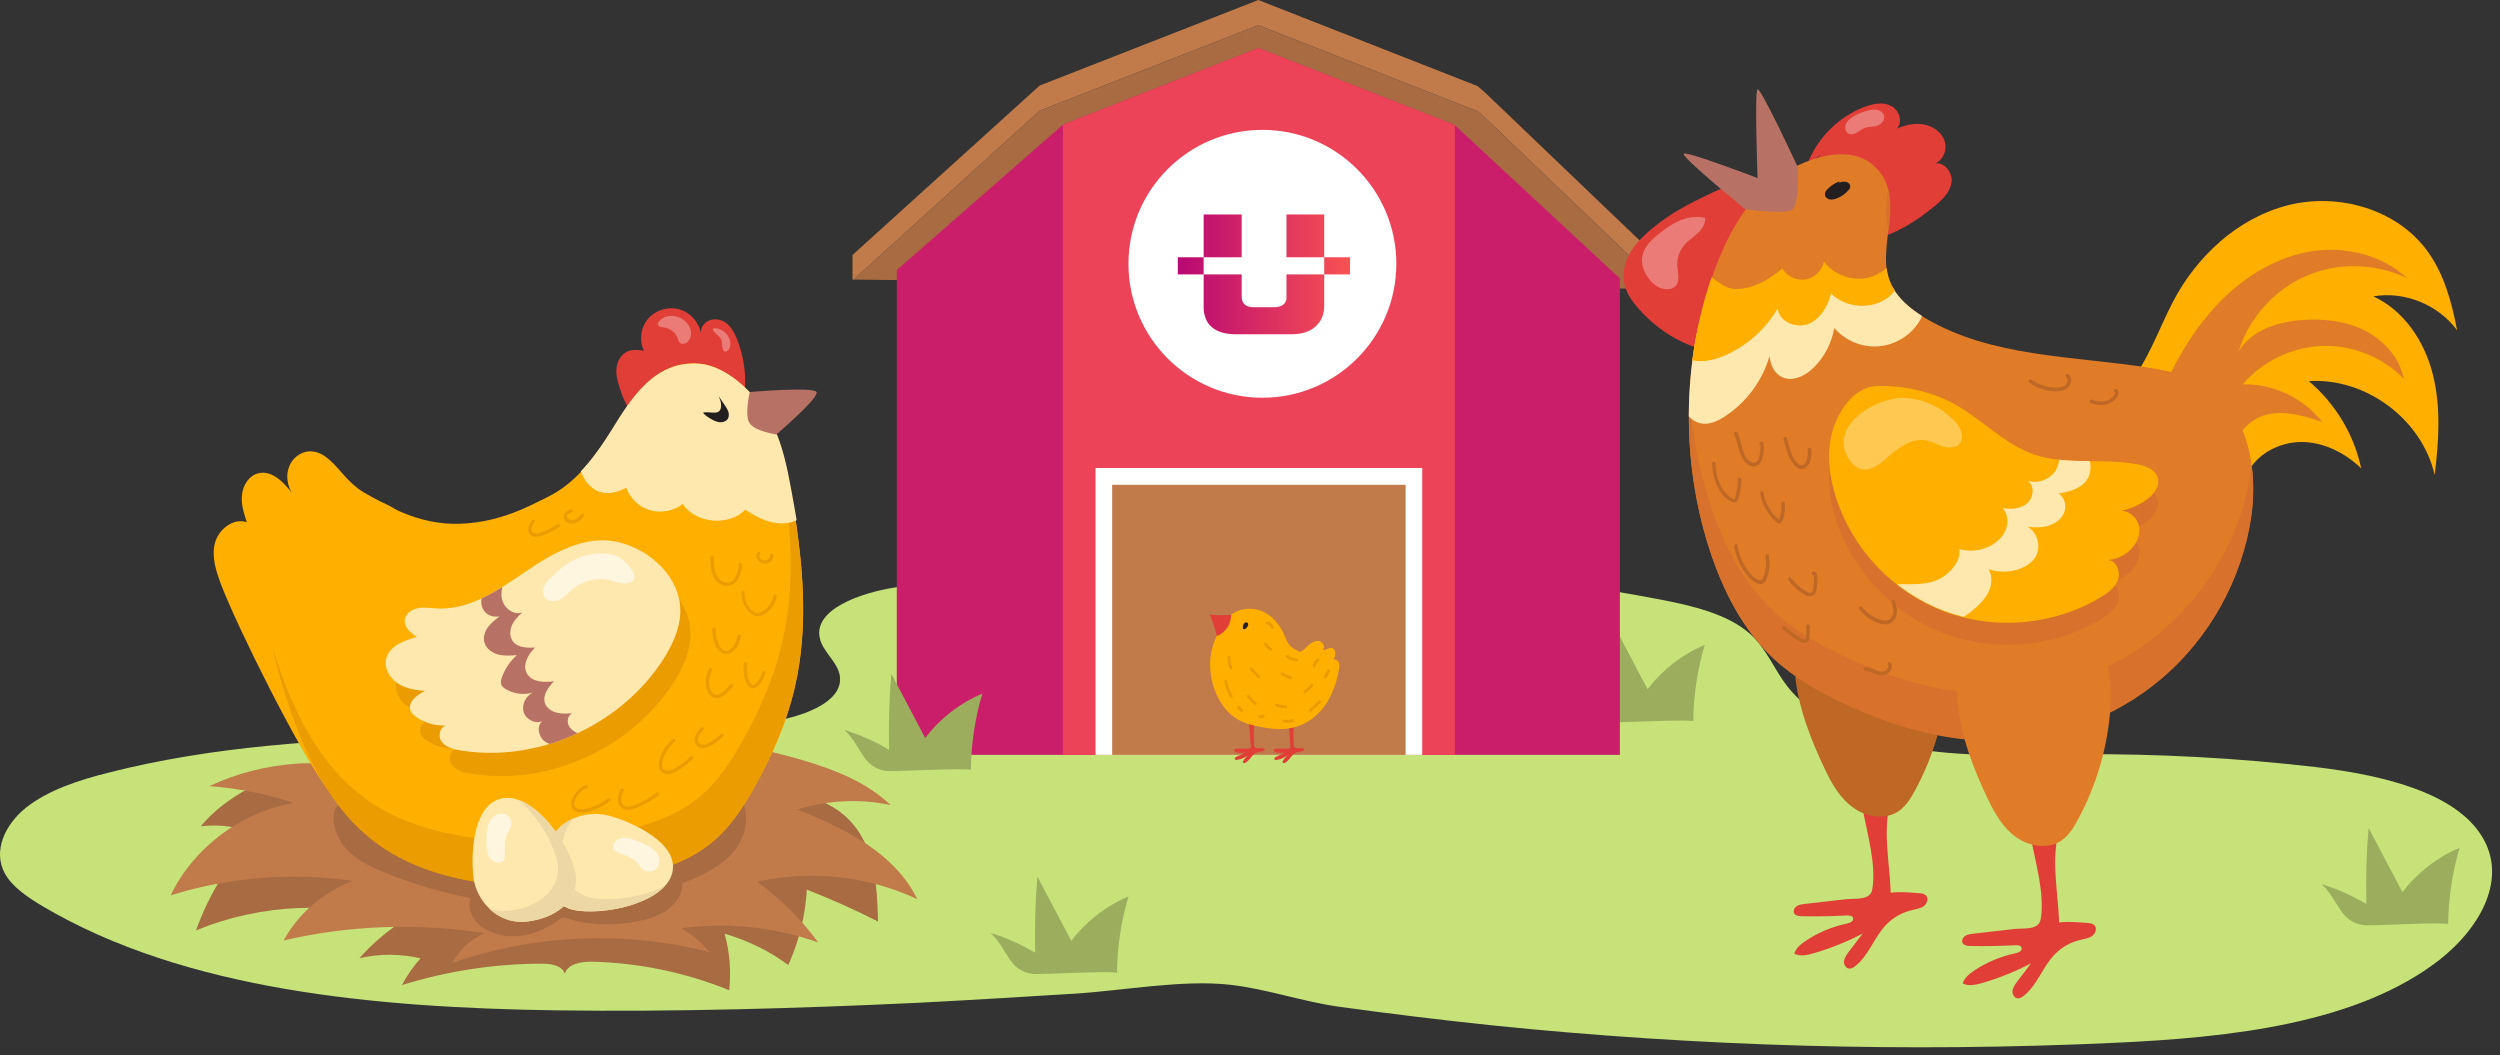 <svg width="308" height="130" viewBox="0 0 308 130" fill="none" xmlns="http://www.w3.org/2000/svg">
<rect x="0" y="0" width="308" height="130" fill="#333333" stroke="none"/>
<path d="M68.44 124.474C46.283 124.143 22.81 122.029 5.262 111.654C3.385 110.531 1.509 109.276 0.587 107.591C-0.894 104.848 0.587 101.577 3.254 99.463C5.953 97.348 9.641 96.126 13.328 95.201C38.908 88.659 66.925 91.963 93.658 89.088C98.3 88.593 104.16 86.644 103.436 83.108C103.107 81.489 101.329 80.234 101 78.615C100.21 75.113 105.905 73.031 110.482 72.337C141.396 67.481 173.725 68.009 204.343 73.824C208.491 74.617 212.87 75.641 215.635 78.119C217.676 79.969 218.532 82.414 220.178 84.529C223.537 88.857 229.923 91.368 236.409 92.326C242.862 93.317 249.512 92.987 256.097 92.921C265.875 92.855 275.685 93.384 285.332 94.507C293.628 95.498 303.11 97.712 306.138 103.692C308.674 108.681 305.447 114.397 300.575 118.229C290.5 126.093 274.961 127.811 260.574 128.472C234.994 129.661 209.248 128.934 183.832 126.324C177.544 125.663 171.322 124.903 165.067 124.044C160.523 123.417 156.145 121.864 151.667 121.335C145.675 120.641 138.334 122.062 132.309 122.425C125.856 122.822 119.436 123.218 112.984 123.549C98.169 124.243 83.321 124.672 68.44 124.474Z" fill="#C6E279"/>
<g clip-path="url(#clip0)">
<path d="M24.732 101.798C27.013 101.53 29.357 101.839 31.491 102.684C28.247 106.102 25.736 110.2 24.145 114.628C32.098 111.333 41.265 110.941 49.489 113.536C47.564 114.813 45.806 116.337 44.278 118.046C46.748 117.49 49.343 117.49 51.812 118.067C50.913 119.076 50.138 120.188 49.51 121.362C55.098 119.632 60.937 118.726 66.797 118.726C67.906 118.726 69.287 118.952 69.581 119.982C69.936 118.726 71.611 118.458 72.95 118.479C78.747 118.623 84.502 119.817 89.839 122C90.09 119.673 89.902 117.305 89.274 115.04C92.099 115.843 94.778 117.161 97.122 118.891C98.44 115.966 99.215 112.815 99.403 109.603C102.396 110.777 105.326 112.074 108.172 113.536C108.067 109.253 107.816 104.578 104.928 101.345C101.6 97.618 95.95 97.144 90.906 97.185C79.04 97.268 67.153 98.647 55.307 97.947C49.468 97.618 43.692 96.773 37.853 96.485C35.426 96.361 32.873 95.991 30.696 97.103C28.415 98.318 26.364 99.842 24.732 101.798Z" fill="#A86B42"/>
<path d="M25.778 96.855C29.315 97.103 32.81 97.803 36.179 98.915C29.671 100.047 23.853 104.434 21.027 110.303C28.227 108.058 35.97 107.44 43.441 108.532C39.842 109.891 36.765 112.527 34.944 115.863C43.023 113.989 51.478 113.68 59.682 114.957C57.986 115.719 56.563 117.037 55.705 118.643C65.834 115.101 77.052 114.627 87.432 117.305C86.449 116.131 85.256 115.122 83.916 114.36C89.588 113.598 95.427 114.195 100.805 116.11C98.713 113.248 96.159 110.715 93.271 108.635C99.843 107.152 106.937 107.914 113.006 110.776C110.286 105.155 104.112 102.045 98.231 99.739C101.935 98.565 105.933 98.379 109.721 99.183C106.791 96.382 102.835 94.817 98.922 93.663C91.681 91.542 84.105 90.533 76.571 90.698C69.434 90.863 62.402 92.057 55.349 93.025C51.813 93.519 48.234 93.972 44.655 94.158C41.976 94.302 39.319 93.911 36.64 94.075C32.894 94.322 29.189 95.249 25.778 96.855Z" fill="#C17A49"/>
<path d="M42.374 104.269C43.651 105.855 45.576 106.761 47.46 107.523C59.242 112.301 72.908 113.248 84.712 108.553C86.909 107.688 89.107 106.555 90.551 104.702C91.995 102.848 92.476 100.089 91.116 98.174C90.279 97 88.897 96.3 87.516 95.847C85.486 95.188 83.33 95.002 81.175 94.858C73.39 94.384 65.562 94.837 57.903 96.176C53.759 96.897 49.657 97.885 45.492 98.421C44.3 98.585 42.311 98.359 41.495 99.409C40.511 100.748 41.516 103.198 42.374 104.269Z" fill="#A86B42"/>
<path d="M57.902 112.074C58.112 113.021 58.802 113.824 59.639 114.36C61.042 115.266 62.821 115.533 64.474 115.245C66.127 114.977 67.676 114.195 69.036 113.206C69.12 113.145 69.225 113.083 69.329 113.042C69.497 113 69.685 113.062 69.873 113.124C72.364 114.009 75.105 114.03 77.742 113.639C79.94 113.33 82.305 112.589 83.498 110.756C83.937 110.076 84.209 109.232 84.021 108.449C83.916 107.955 83.644 107.502 83.33 107.111C82.033 105.525 79.94 104.804 77.91 104.454C74.582 103.878 71.15 104.063 67.781 104.351C66.19 104.495 64.579 104.66 63.03 105.072C62.276 105.278 61.481 105.566 60.979 106.163C60.539 106.719 60.393 107.44 60.142 108.099C59.807 108.944 59.221 109.17 58.593 109.705C57.944 110.303 57.714 111.271 57.902 112.074Z" fill="#A86B42"/>
<path d="M76.466 48.132C76.173 47.287 75.88 46.402 75.943 45.496C76.006 44.59 76.466 43.663 77.303 43.292C77.931 43.025 78.664 43.107 79.334 43.21C78.727 41.954 78.915 40.347 79.836 39.277C80.736 38.206 82.305 37.732 83.666 38.103C85.026 38.474 86.114 39.668 86.344 41.048C86.282 40.347 86.784 39.688 87.454 39.441C88.123 39.215 88.898 39.38 89.463 39.791C90.049 40.224 90.425 40.904 90.718 41.583C91.221 42.778 91.555 44.034 91.702 45.31C92.037 47.885 91.597 50.788 89.609 52.518C88.04 53.877 85.737 54.248 83.686 53.774C82.787 53.568 81.929 53.218 81.112 52.786C80.338 52.374 79.626 51.509 78.831 51.2C78.727 51.159 78.559 51.056 78.475 51.015C78.434 50.994 78.329 51.241 78.266 51.2C77.973 51.077 77.722 50.706 77.534 50.418C77.052 49.759 76.738 48.935 76.466 48.132Z" fill="#E03E36"/>
<path d="M75.441 52.91C73.411 56.204 70.983 59.52 67.467 61.229C65.207 62.341 61.712 64.318 56.773 64.524C51.352 64.751 47.292 62.032 44.718 60.611C42.793 59.561 36.2 66.954 34.903 68.705C33.312 70.826 32.852 70.249 32.831 72.885C32.831 76.942 33.794 80.937 34.966 84.808C37.184 92.16 40.491 99.677 46.832 104.146C50.766 106.905 55.58 108.264 60.373 108.861C66.463 109.644 72.678 109.294 78.643 107.832C81.803 107.07 84.942 105.958 87.474 103.96C89.902 102.045 91.618 99.388 93.104 96.711C95.176 92.984 96.892 89.051 97.876 84.912C99.78 76.901 98.859 68.499 97.415 60.385C96.913 57.605 96.348 54.783 95.113 52.23C93.585 49.141 89.881 45.105 86.114 44.796C80.736 44.384 77.847 48.997 75.441 52.91Z" fill="#FFAF00"/>
<path d="M27.264 72.082C26.636 70.434 26.05 68.663 26.468 66.954C26.887 65.245 28.729 63.762 30.403 64.339C30.047 63.227 29.67 62.073 29.817 60.92C29.942 59.767 30.675 58.593 31.826 58.305C33.458 57.913 34.881 59.334 35.907 60.652C35.384 59.705 35.216 58.531 35.614 57.502C35.991 56.493 36.974 55.669 38.083 55.607C40.009 55.504 41.306 57.399 42.604 58.799C43.587 59.87 44.78 60.776 46.099 61.435C47.124 61.95 48.255 62.321 49.112 63.062C50.598 64.339 51.038 66.418 51.205 68.354C51.477 71.34 51.289 74.388 50.682 77.333C49.992 80.607 48.715 83.882 46.35 86.291C43.671 89.03 42.939 100.748 40.197 97.041C36.765 92.346 29.335 77.477 27.264 72.082Z" fill="#FFAF00"/>
<path d="M97.394 60.426C96.976 58.099 96.495 55.751 95.636 53.548C95.72 53.98 95.804 54.392 95.867 54.825C97.332 62.938 98.252 71.34 96.327 79.351C95.343 83.49 93.627 87.424 91.555 91.151C90.07 93.849 88.353 96.485 85.926 98.4C83.394 100.398 80.254 101.51 77.094 102.272C71.13 103.713 64.914 104.063 58.824 103.301C54.031 102.683 49.218 101.345 45.283 98.585C39.13 94.261 35.845 87.053 33.605 79.928C33.961 81.596 34.422 83.223 34.924 84.85C37.142 92.201 40.449 99.718 46.79 104.187C50.725 106.946 55.538 108.305 60.331 108.903C66.421 109.685 72.636 109.335 78.601 107.873C81.761 107.111 84.9 105.999 87.433 104.001C89.86 102.086 91.576 99.43 93.062 96.753C95.134 93.025 96.85 89.092 97.834 84.953C99.78 76.942 98.859 68.54 97.394 60.426Z" fill="#EA9C00"/>
<path d="M77.219 69.61C73.264 68.766 69.371 70.99 66.044 73.255C62.716 75.521 59.138 78.033 55.098 77.827C54.303 77.786 53.508 77.642 52.733 77.786C51.959 77.93 51.185 78.507 51.122 79.269C51.038 80.154 51.855 80.834 52.608 81.328C51.038 81.76 49.239 82.44 48.841 83.984C48.548 85.117 49.218 86.353 50.201 87.012C51.185 87.691 52.42 87.897 53.612 87.98C52.587 88.474 51.394 89.442 51.855 90.471C51.98 90.76 52.231 90.986 52.503 91.171C53.654 91.995 55.119 92.366 56.522 92.201C55.622 92.078 55.119 93.375 55.601 94.137C56.082 94.899 57.066 95.167 57.945 95.311C59.41 95.558 60.916 95.64 62.402 95.599C70.543 95.373 78.454 90.986 82.87 84.252C84.021 82.481 84.963 80.525 85.067 78.424C85.235 74.058 81.363 70.496 77.219 69.61Z" fill="#EA9C00"/>
<path d="M75.963 66.748C72.008 65.904 68.115 68.128 64.788 70.393C61.46 72.658 57.882 75.171 53.843 74.965C53.047 74.924 52.252 74.779 51.478 74.924C50.703 75.068 49.929 75.644 49.866 76.406C49.782 77.292 50.599 77.971 51.352 78.466C49.803 78.898 47.983 79.578 47.585 81.122C47.292 82.255 47.962 83.49 48.945 84.149C49.929 84.829 51.164 85.035 52.357 85.117C51.331 85.612 50.138 86.579 50.599 87.609C50.724 87.897 50.975 88.124 51.247 88.309C52.398 89.133 53.863 89.504 55.266 89.339C54.366 89.215 53.863 90.513 54.345 91.275C54.826 92.037 55.81 92.304 56.689 92.448C58.154 92.695 59.66 92.778 61.146 92.737C69.287 92.51 77.198 88.124 81.614 81.39C82.765 79.619 83.707 77.662 83.811 75.562C83.979 71.196 80.107 67.633 75.963 66.748Z" fill="#FFE8AE"/>
<path d="M97.499 60.426C96.996 57.646 96.41 54.825 95.176 52.271C93.669 49.161 89.944 45.105 86.135 44.816C80.693 44.384 77.805 48.997 75.378 52.93C74.248 54.742 73.013 56.534 71.548 58.078C72.469 60.406 74.415 61.579 77.157 60.076C77.596 61.394 78.726 62.465 80.087 62.856C81.447 63.247 82.996 62.959 84.105 62.094C85.737 64.504 89.755 64.874 91.827 62.794C92.832 63.453 93.899 64.071 95.092 64.339C96.097 64.565 97.206 64.545 98.147 64.092C97.938 62.877 97.729 61.641 97.499 60.426Z" fill="#FFE8AE"/>
<path d="M70.104 89.462C69.79 88.927 69.937 88.124 70.502 87.876C69.853 87.918 69.183 87.959 68.555 87.794C67.928 87.629 67.321 87.218 67.132 86.6C66.818 85.632 67.551 84.685 68.242 83.943C67.07 84.067 65.626 84.067 64.977 83.078C64.286 82.028 65.019 80.648 65.918 79.783C64.956 79.825 63.847 79.804 63.24 79.083C62.779 78.527 62.779 77.724 63.051 77.086C63.323 76.427 63.847 75.912 64.37 75.438C63.428 75.829 62.298 75.088 61.942 74.141C61.712 73.523 61.754 72.926 61.879 72.329C61.042 72.843 60.205 73.317 59.326 73.729C59.096 75.026 60.017 76.2 61.544 75.932C61.021 76.344 60.477 76.756 60.1 77.292C59.724 77.827 59.493 78.527 59.682 79.166C59.891 79.907 60.603 80.422 61.356 80.628C62.11 80.834 62.905 80.772 63.679 80.71C62.842 81.451 62.193 82.419 61.817 83.49C61.733 83.758 61.649 84.067 61.754 84.335C61.837 84.582 62.068 84.746 62.298 84.891C63.282 85.488 64.516 85.653 65.626 85.323C64.767 85.776 64.244 86.806 64.516 87.732C64.788 88.638 65.939 89.236 66.818 88.844C66.065 89.462 66.337 90.78 67.132 91.357C67.321 91.48 67.509 91.583 67.718 91.666C68.89 91.295 70.041 90.863 71.15 90.327C70.753 90.142 70.334 89.874 70.104 89.462Z" fill="#B77165"/>
<path d="M92.371 48.297C92.371 48.297 100.219 47.617 100.596 48.297C100.973 48.976 95.657 53.527 95.657 53.527C95.657 53.527 93.083 53.157 92.371 52.168C91.681 51.2 92.371 48.297 92.371 48.297Z" fill="#B77165"/>
<path d="M88.835 49.821C88.814 49.471 88.688 49.141 88.542 48.812C88.793 49.182 89.044 49.553 89.295 49.924C89.462 50.171 89.63 50.438 89.734 50.727C89.818 51.015 89.818 51.344 89.672 51.592C89.483 51.88 89.128 52.024 88.793 52.024C88.458 52.024 88.123 51.901 87.809 51.736C87.391 51.509 86.888 51.221 86.616 50.85C87.412 50.562 88.918 51.447 88.835 49.821Z" fill="#231F20"/>
<path opacity="0.32" d="M81.258 39.524C81.154 39.648 81.028 39.792 81.049 39.936C81.07 40.1 81.196 40.224 81.363 40.265C81.51 40.327 81.677 40.327 81.844 40.348C82.598 40.451 83.268 40.986 83.498 41.707C83.54 41.871 83.582 42.036 83.686 42.16C83.833 42.345 84.084 42.407 84.293 42.345C84.523 42.304 84.712 42.16 84.837 41.974C85.172 41.542 85.214 40.965 85.025 40.451C84.837 39.956 84.439 39.544 84 39.256C83.142 38.762 81.949 38.741 81.258 39.524Z" fill="white"/>
<path opacity="0.32" d="M88.646 41.522C89.002 41.872 88.939 42.428 89.023 42.922C89.065 43.107 89.148 43.313 89.337 43.334C89.4 43.334 89.483 43.313 89.546 43.272C89.86 43.107 89.986 42.716 89.986 42.345C89.986 41.522 89.295 40.657 88.437 40.492C87.097 40.204 88.29 41.171 88.646 41.522Z" fill="white"/>
<path d="M87.516 68.705C87.516 69.755 87.558 71.011 88.457 71.752C88.834 72.061 89.315 72.226 89.818 72.144C90.341 72.082 90.718 71.732 90.948 71.299C91.22 70.764 91.492 70.105 91.387 69.487C91.346 69.24 90.948 69.343 90.99 69.59C91.052 69.899 90.948 70.208 90.843 70.496C90.739 70.764 90.655 71.011 90.508 71.258C90.215 71.732 89.671 71.876 89.169 71.691C88.667 71.526 88.311 71.032 88.144 70.558C87.934 69.961 87.934 69.323 87.934 68.705C87.913 68.437 87.516 68.437 87.516 68.705Z" fill="#EA9C00"/>
<path d="M91.366 72.926C91.325 73.544 91.471 74.182 91.785 74.718C92.078 75.212 92.58 75.768 93.166 75.891C93.815 76.015 94.422 75.562 94.84 75.129C95.28 74.676 95.573 74.12 95.698 73.523C95.761 73.276 95.364 73.173 95.301 73.42C95.196 73.915 94.966 74.388 94.61 74.759C94.275 75.129 93.731 75.624 93.187 75.5C92.685 75.377 92.287 74.882 92.057 74.45C91.806 73.976 91.701 73.461 91.722 72.947C91.806 72.679 91.387 72.679 91.366 72.926Z" fill="#EA9C00"/>
<path d="M87.746 77.518C87.746 78.012 87.809 78.527 87.955 79.001C88.081 79.413 88.248 79.825 88.541 80.133C88.813 80.422 89.169 80.607 89.588 80.566C90.027 80.504 90.362 80.237 90.634 79.907C90.969 79.475 91.178 78.98 91.262 78.445C91.283 78.342 91.241 78.239 91.115 78.198C91.011 78.177 90.885 78.239 90.864 78.342C90.781 78.836 90.592 79.33 90.278 79.722C90.006 80.031 89.588 80.319 89.169 80.113C88.772 79.928 88.562 79.475 88.437 79.104C88.248 78.589 88.165 78.054 88.165 77.518C88.144 77.251 87.746 77.251 87.746 77.518Z" fill="#EA9C00"/>
<path d="M91.659 81.76C91.534 82.584 91.618 83.47 92.015 84.211C92.162 84.52 92.455 84.829 92.831 84.788C93.208 84.746 93.522 84.376 93.731 84.108C94.003 83.758 94.192 83.346 94.296 82.914C94.359 82.666 93.962 82.564 93.899 82.811C93.794 83.202 93.627 83.573 93.376 83.902C93.208 84.129 92.852 84.582 92.559 84.293C92.287 84.026 92.183 83.573 92.099 83.202C92.015 82.769 91.994 82.296 92.057 81.863C92.078 81.76 92.036 81.657 91.911 81.616C91.827 81.596 91.68 81.657 91.659 81.76Z" fill="#EA9C00"/>
<path d="M87.349 82.42C86.93 83.202 86.783 84.232 87.139 85.076C87.286 85.426 87.516 85.776 87.893 85.941C88.332 86.126 88.772 85.941 89.127 85.694C89.588 85.385 89.965 84.994 90.299 84.561C90.362 84.479 90.32 84.335 90.237 84.294C90.132 84.232 90.027 84.273 89.965 84.355C89.651 84.747 89.274 85.117 88.855 85.385C88.667 85.509 88.437 85.632 88.186 85.612C87.997 85.591 87.83 85.447 87.725 85.303C87.453 84.953 87.369 84.499 87.369 84.067C87.369 83.573 87.474 83.079 87.704 82.626C87.809 82.399 87.474 82.193 87.349 82.42Z" fill="#EA9C00"/>
<path d="M93.313 68.066C92.999 68.478 93.271 69.075 93.69 69.302C94.108 69.549 94.652 69.487 94.987 69.137C95.175 68.952 95.301 68.684 95.301 68.416C95.301 68.313 95.197 68.21 95.092 68.21C94.987 68.21 94.903 68.293 94.882 68.416C94.882 68.602 94.778 68.787 94.611 68.91C94.548 68.972 94.464 69.013 94.38 69.034C94.359 69.034 94.338 69.055 94.317 69.055C94.297 69.055 94.297 69.055 94.297 69.055C94.276 69.055 94.276 69.055 94.255 69.055C94.234 69.055 94.213 69.055 94.192 69.055C94.192 69.055 94.108 69.055 94.129 69.055C93.941 69.034 93.773 68.931 93.669 68.787C93.543 68.622 93.522 68.416 93.648 68.272C93.711 68.19 93.669 68.046 93.585 68.004C93.48 67.943 93.376 67.984 93.313 68.066Z" fill="#EA9C00"/>
<path d="M82.87 91.089C81.97 91.81 81.3 92.902 81.175 94.055C81.112 94.611 81.321 95.126 81.886 95.311C82.493 95.496 83.121 95.167 83.623 94.858C84.272 94.487 84.837 94.014 85.36 93.478C85.528 93.293 85.256 93.005 85.067 93.19C84.565 93.705 84.021 94.158 83.393 94.528C83.1 94.714 82.765 94.899 82.43 94.94C82.138 94.982 81.782 94.92 81.635 94.632C81.489 94.364 81.572 94.014 81.635 93.746C81.698 93.437 81.803 93.149 81.949 92.86C82.242 92.284 82.64 91.769 83.142 91.357C83.351 91.213 83.079 90.925 82.87 91.089Z" fill="#EA9C00"/>
<path d="M86.386 89.648C86.093 89.957 85.8 90.286 85.653 90.698C85.549 91.028 85.57 91.419 85.758 91.728C86.26 92.531 87.307 92.057 87.914 91.666C88.332 91.398 88.73 91.089 89.086 90.739C89.274 90.554 88.981 90.266 88.793 90.451C88.479 90.78 88.123 91.069 87.725 91.295C87.37 91.522 86.951 91.769 86.511 91.748C86.114 91.728 85.947 91.357 85.988 91.007C86.03 90.575 86.386 90.224 86.658 89.915C86.846 89.73 86.574 89.442 86.386 89.648Z" fill="#EA9C00"/>
<path d="M65.521 64.092C65.249 64.504 64.998 64.957 65.102 65.451C65.207 65.904 65.626 66.172 66.086 66.13C66.588 66.089 67.091 65.904 67.53 65.698C68.011 65.492 68.472 65.204 68.89 64.895C69.1 64.73 68.807 64.462 68.597 64.606C67.928 65.101 67.174 65.472 66.358 65.677C66.002 65.76 65.605 65.78 65.479 65.368C65.374 64.977 65.647 64.606 65.835 64.277C66.023 64.071 65.668 63.886 65.521 64.092Z" fill="#EA9C00"/>
<path d="M70.313 62.753C70.02 62.835 69.748 62.98 69.58 63.227C69.413 63.453 69.392 63.783 69.538 64.03C69.664 64.256 69.936 64.421 70.208 64.483C70.522 64.545 70.815 64.483 71.087 64.339C71.401 64.174 71.673 63.886 71.903 63.618C72.071 63.433 71.799 63.144 71.61 63.33C71.254 63.721 70.752 64.298 70.166 64.03C69.978 63.947 69.811 63.762 69.852 63.556C69.915 63.309 70.208 63.165 70.438 63.103C70.668 63.062 70.564 62.671 70.313 62.753Z" fill="#EA9C00"/>
<path d="M72.176 96.773C71.485 96.938 71.004 97.515 70.669 98.091C70.314 98.688 70.188 99.492 70.879 99.924C71.548 100.336 72.469 100.048 73.139 99.8C73.871 99.533 74.562 99.141 75.169 98.647C75.378 98.482 75.085 98.215 74.876 98.359C74.374 98.75 73.829 99.08 73.222 99.327C72.93 99.45 72.636 99.533 72.323 99.615C71.988 99.697 71.632 99.78 71.297 99.677C71.025 99.594 70.774 99.409 70.732 99.121C70.69 98.812 70.858 98.482 71.004 98.215C71.297 97.741 71.674 97.288 72.239 97.144C72.553 97.103 72.448 96.711 72.176 96.773Z" fill="#EA9C00"/>
<path d="M76.445 97.267C76.215 97.844 75.985 98.462 76.236 99.059C76.466 99.595 76.969 99.821 77.534 99.759C78.162 99.677 78.768 99.368 79.333 99.1C79.961 98.791 80.526 98.421 81.091 98.009C81.301 97.865 81.091 97.515 80.882 97.659C80.003 98.318 78.999 98.915 77.931 99.265C77.45 99.43 76.864 99.471 76.613 98.936C76.383 98.421 76.634 97.844 76.843 97.371C76.948 97.144 76.55 97.041 76.445 97.267Z" fill="#EA9C00"/>
<path opacity="0.6" d="M71.296 68.704C69.978 69.24 68.869 70.146 67.864 71.155C67.529 71.505 67.174 71.855 67.006 72.308C66.818 72.761 66.839 73.297 67.153 73.667C67.592 74.182 68.45 74.162 69.057 73.811C69.664 73.482 70.103 72.926 70.648 72.493C71.862 71.505 73.557 71.114 75.084 71.484C75.733 71.649 76.382 71.937 77.052 71.876C79.605 71.649 77.114 69.054 76.089 68.56C74.708 67.901 72.636 68.148 71.296 68.704Z" fill="white"/>
<path d="M82.912 106.823C82.954 103.507 77.554 101.159 74.959 100.48C72.364 99.78 68.367 100.83 67.362 104.66C66.358 108.491 67.906 111.765 71.129 112.197C75.482 112.753 82.87 110.797 82.912 106.823Z" fill="#FFE8AE"/>
<path d="M71.129 112.177C74.499 112.63 79.71 111.538 81.886 109.17C79.333 110.467 75.754 111.003 73.222 110.673C69.999 110.241 68.45 106.987 69.455 103.136C69.706 102.189 70.125 101.427 70.669 100.809C69.183 101.447 67.885 102.683 67.362 104.639C66.358 108.49 67.906 111.765 71.129 112.177Z" fill="#EDD7A4"/>
<path opacity="0.6" d="M80.945 105.134C80.589 104.64 80.066 104.31 79.522 104.042C79.061 103.816 78.58 103.61 78.078 103.445C77.575 103.28 77.052 103.157 76.55 103.26C76.048 103.363 75.566 103.754 75.524 104.269C75.504 104.392 75.525 104.537 75.587 104.64C75.671 104.784 75.817 104.866 75.964 104.948C76.78 105.36 77.743 105.546 78.371 106.184C78.789 106.596 79.082 107.214 79.668 107.337C81.028 107.646 81.615 106.081 80.945 105.134Z" fill="white"/>
<path d="M61.293 98.524C58.174 99.739 58.007 105.546 58.342 108.182C58.677 110.797 61.167 114.051 65.164 113.495C69.162 112.959 71.631 110.303 70.815 107.214C69.706 103.054 65.039 97.061 61.293 98.524Z" fill="#FFE8AE"/>
<path d="M70.815 107.214C69.957 103.981 66.964 99.656 63.909 98.565C66.085 100.398 67.948 103.446 68.597 105.896C69.413 108.985 66.943 111.642 62.946 112.177C61.962 112.301 61.083 112.218 60.288 111.971C61.46 113.083 63.113 113.804 65.143 113.516C69.141 112.96 71.631 110.303 70.815 107.214Z" fill="#EDD7A4"/>
<path opacity="0.6" d="M60.456 100.974C60.121 101.468 60.016 102.086 59.954 102.683C59.912 103.198 59.912 103.713 59.933 104.228C59.974 104.743 60.058 105.258 60.351 105.69C60.644 106.123 61.188 106.39 61.691 106.246C61.816 106.205 61.942 106.143 62.026 106.04C62.13 105.917 62.151 105.752 62.172 105.587C62.256 104.702 62.046 103.754 62.402 102.931C62.632 102.395 63.093 101.88 63.009 101.304C62.8 99.924 61.105 99.986 60.456 100.974Z" fill="white"/>
</g>
<path d="M286.027 108.926C287.942 109.519 289.818 110.351 291.541 111.38C291.464 108.253 291.541 105.127 291.809 102C293.187 104.652 294.604 107.264 295.982 109.915C297.82 107.501 300.271 105.601 303.027 104.454C302.108 107.501 301.649 110.707 301.611 113.873C301.611 113.556 292.115 114.071 291.273 113.992C288.21 113.596 288.248 111.023 286.027 108.926Z" fill="#9CAD5E"/>
<path d="M122.027 114.926C123.942 115.519 125.818 116.351 127.541 117.38C127.464 114.253 127.541 111.127 127.809 108C129.187 110.652 130.604 113.264 131.982 115.915C133.82 113.501 136.271 111.601 139.027 110.454C138.108 113.501 137.649 116.707 137.611 119.873C137.611 119.556 128.115 120.071 127.273 119.992C124.21 119.596 124.248 117.023 122.027 114.926Z" fill="#9CAD5E"/>
<path d="M193.027 83.926C194.942 84.519 196.818 85.351 198.541 86.38C198.464 83.253 198.541 80.126 198.809 77C200.187 79.652 201.604 82.264 202.982 84.915C204.82 82.501 207.271 80.601 210.027 79.454C209.108 82.501 208.649 85.707 208.611 88.873C208.611 88.556 199.115 89.071 198.273 88.992C195.21 88.596 195.248 86.023 193.027 83.926Z" fill="#9CAD5E"/>
<path d="M205.027 32.516V35.616L182.995 14.536L182.04 13.709L155.027 3.1L128.083 13.64L105.164 34.444H105.027V31.413L128.083 10.54L155.027 0L182.04 10.609L182.995 11.436L205.027 32.516Z" fill="#C17A49"/>
<path d="M205.028 35.616L105.164 34.444L128.084 13.64L155.028 3.1L182.04 13.709L182.995 14.536L205.028 35.616Z" fill="#A86B42"/>
<path d="M199.57 34.306V93H110.484V33.273L130.948 15.362L155.027 5.924L179.106 15.362L179.243 15.431L199.57 34.306Z" fill="#CB1E6A"/>
<path d="M179.243 15.431V93H130.948V15.362L155.027 5.924L179.106 15.362L179.243 15.431Z" fill="#EC4359"/>
<path d="M175.218 57.66H134.973V93H175.218V57.66Z" fill="white"/>
<path d="M173.172 59.727H137.02V93H173.172V59.727Z" fill="#C17A49"/>
<path d="M229.484 99.694C230.042 102.665 231.179 106.518 230.668 109.558C230.436 110.974 228.626 110.649 227.372 110.789C225.678 110.974 223.984 111.183 222.312 111.369C221.964 111.415 221.593 111.462 221.314 111.671C221.036 111.88 220.873 112.297 221.082 112.576C221.268 112.831 221.616 112.854 221.941 112.878C223.798 112.924 225.655 112.878 227.512 112.785C227.813 112.762 228.231 112.808 228.301 113.11C228.417 113.481 227.906 113.713 227.535 113.783C225.748 114.154 224.03 114.874 222.521 115.872C221.895 116.29 221.268 116.777 221.059 117.497C221.802 117.868 222.707 117.659 223.496 117.427C225.562 116.823 227.558 116.011 229.484 115.013C228.904 115.756 228.347 116.522 227.767 117.264C227.512 117.613 227.256 117.961 227.187 118.379C227.117 118.796 227.396 119.284 227.813 119.33C228.069 119.353 228.324 119.214 228.533 119.052C230.181 117.775 230.854 115.593 232.247 114.061C233.129 113.086 234.336 112.39 235.612 112.112C236.1 111.996 236.633 111.926 237.028 111.624C237.423 111.322 237.632 110.673 237.283 110.324C237.074 110.115 236.75 110.069 236.471 110.046C235.009 109.93 232.896 109.721 231.527 110.324C230.343 110.835 230.645 112.785 232.014 112.506C232.734 112.367 232.943 111.415 232.943 110.673C232.943 107.33 232.177 104.011 232.548 100.692C232.641 99.856 232.804 98.974 232.502 98.185C232.223 97.466 231.04 96.723 230.25 96.978C229.183 97.373 229.322 98.835 229.484 99.694Z" fill="#E03E36"/>
<path d="M250.235 103.361C250.793 106.332 251.93 110.185 251.419 113.225C251.187 114.641 249.377 114.316 248.123 114.456C246.429 114.641 244.734 114.85 243.063 115.036C242.715 115.082 242.344 115.129 242.065 115.338C241.787 115.547 241.624 115.964 241.833 116.243C242.019 116.498 242.367 116.521 242.692 116.545C244.549 116.591 246.406 116.545 248.263 116.452C248.564 116.429 248.982 116.475 249.052 116.777C249.168 117.148 248.657 117.38 248.286 117.45C246.499 117.821 244.781 118.541 243.272 119.539C242.646 119.957 242.019 120.444 241.81 121.164C242.553 121.535 243.458 121.326 244.247 121.094C246.313 120.49 248.309 119.678 250.235 118.68C249.655 119.423 249.098 120.189 248.518 120.931C248.263 121.28 248.007 121.628 247.938 122.046C247.891 122.463 248.146 122.951 248.564 122.997C248.82 123.02 249.075 122.881 249.284 122.719C250.932 121.442 251.605 119.26 252.998 117.728C253.88 116.753 255.087 116.057 256.363 115.779C256.851 115.663 257.384 115.593 257.779 115.291C258.174 114.989 258.382 114.34 258.034 113.991C257.825 113.782 257.5 113.736 257.222 113.713C255.76 113.597 253.647 113.388 252.278 113.991C251.094 114.502 251.396 116.452 252.765 116.173C253.485 116.034 253.694 115.082 253.694 114.34C253.694 110.997 252.928 107.678 253.299 104.359C253.392 103.523 253.555 102.641 253.253 101.852C252.974 101.133 251.791 100.39 251.001 100.645C249.934 101.04 250.096 102.502 250.235 103.361Z" fill="#E03E36"/>
<path d="M209.616 24.374C207.225 25.535 204.904 26.881 202.862 28.738C202.026 29.504 201.237 30.363 200.703 31.407C200.146 32.475 199.867 33.751 200.123 34.958C200.355 36.096 201.028 37.047 201.724 37.86C204.881 41.55 209.361 43.686 213.84 43.593C215.233 43.57 216.649 43.337 217.902 42.595C219.736 41.504 221.036 39.438 221.779 37.187C222.452 35.191 222.753 32.986 222.498 30.85C222.243 28.715 221.43 26.649 220.107 25.14C219.411 24.351 218.622 23.747 217.763 23.237C217.09 22.842 216.138 22.123 215.396 22.03C214.537 21.914 213.376 22.68 212.564 23.005C211.566 23.446 210.591 23.887 209.616 24.374Z" fill="#E03E36"/>
<path d="M222.521 20.591C223.682 17.225 226.398 14.417 229.717 13.164C230.761 12.769 231.991 12.537 232.989 13.047C233.988 13.558 234.498 15.09 233.663 15.856C234.73 15.392 235.937 15.113 237.075 15.345C238.212 15.554 239.303 16.367 239.605 17.481C239.93 18.595 239.256 19.988 238.119 20.243C239.28 19.686 240.579 21.102 240.44 22.378C240.301 23.655 239.28 24.63 238.282 25.442C236.355 27.02 234.22 28.436 231.852 29.202C229.461 29.945 226.792 29.991 224.541 28.877C223.171 28.204 221.941 27.02 221.593 25.535C221.036 23.167 222.707 20.916 224.285 19.059L222.521 20.591Z" fill="#E03E36"/>
<path d="M267.666 37.256C270.591 31.593 275.697 26.858 281.894 25.279C288.092 23.724 295.264 25.744 299.047 30.92C301.113 33.751 302.065 37.256 302.715 40.691C300.393 37.535 296.239 35.84 292.386 36.514C296.169 38.231 298.699 42.061 299.72 46.1C300.742 50.138 300.463 54.386 299.952 58.517C298.397 51.67 291.457 46.494 284.448 46.958C287.697 49.697 290.018 53.527 290.9 57.705C288.927 55.802 286.281 54.456 283.542 54.456C280.803 54.456 277.972 55.941 276.811 58.425C275.14 61.999 276.834 66.966 273.956 69.635C271.542 71.864 267.643 70.796 264.834 69.125C259.542 65.945 254.668 59.214 257.755 52.854C258.776 50.788 260.796 49.233 262.212 47.446C264.672 44.359 265.879 40.738 267.666 37.256Z" fill="#FFAF00"/>
<path d="M224.866 94.843C225.701 96.607 226.723 98.371 228.324 99.508C229.902 100.645 232.177 101.04 233.825 99.996C234.777 99.369 235.403 98.371 235.937 97.373C238.235 93.125 239.628 88.367 239.953 83.562C240.115 81.148 239.976 78.618 238.792 76.506C238.05 75.16 236.889 74.069 235.543 73.303C232.827 71.748 229.369 71.562 226.537 72.862C217.601 76.947 221.639 88.158 224.866 94.843Z" fill="#BF6725"/>
<path d="M218.019 22.587C214.63 25.489 212.518 29.62 211.032 33.845C207.225 44.661 207.086 56.707 210.591 67.617C212.216 72.63 214.653 77.504 218.506 81.102C221.082 83.493 224.193 85.257 227.373 86.719C232.874 89.272 238.792 91.083 244.85 91.199C252.626 91.338 260.402 88.553 266.32 83.516C272.239 78.479 276.231 71.237 277.346 63.555C278.181 57.752 276.974 51.021 272.1 47.748C269.872 46.263 267.179 45.682 264.51 45.264C255.272 43.849 245.407 43.988 237.33 39.276C235.311 38.092 233.361 36.514 232.665 34.263C231.318 29.852 235.079 23.655 230.506 20.127C227.001 17.435 220.897 20.127 218.019 22.587Z" fill="#E07B28"/>
<path d="M232.688 28.436C232.897 26.649 233.059 24.838 232.618 23.237C232.386 25.07 232.223 26.858 232.688 28.436Z" fill="#D8712B"/>
<path d="M277.368 57.798C276.277 65.481 272.262 72.722 266.343 77.759C260.424 82.796 252.626 85.581 244.873 85.442C238.815 85.326 232.896 83.515 227.395 80.962C224.215 79.477 221.105 77.736 218.529 75.345C214.676 71.748 212.239 66.873 210.614 61.86C209.221 57.542 208.409 53.063 208.153 48.537C207.805 54.989 208.618 61.535 210.614 67.686C212.239 72.699 214.676 77.573 218.529 81.171C221.105 83.562 224.215 85.326 227.395 86.788C232.896 89.341 238.815 91.152 244.873 91.268C252.649 91.407 260.424 88.622 266.343 83.585C272.262 78.548 276.254 71.306 277.368 63.624C277.647 61.604 277.693 59.469 277.415 57.403C277.392 57.519 277.392 57.658 277.368 57.798Z" fill="#D8712B"/>
<path d="M244.919 98.464C245.755 100.228 246.776 101.992 248.378 103.129C249.956 104.267 252.231 104.661 253.879 103.617C254.83 102.99 255.457 101.992 255.991 100.994C258.289 96.746 259.682 91.988 260.007 87.183C260.169 84.769 260.03 82.239 258.846 80.127C258.103 78.781 256.943 77.69 255.596 76.924C252.881 75.369 249.422 75.183 246.591 76.483C237.654 80.568 241.693 91.756 244.919 98.464Z" fill="#E07B28"/>
<path d="M225.678 56.127C225.028 58.727 225.376 61.465 226.188 64.019C228.231 70.378 233.268 75.694 239.511 78.038C245.755 80.406 253.066 79.756 258.776 76.32C259.682 75.787 260.587 75.113 260.935 74.139C261.283 73.164 260.773 71.817 259.728 71.701C260.633 71.632 261.538 71.26 262.235 70.657C263.163 69.891 263.767 68.661 263.511 67.477C263.256 66.317 261.979 65.365 260.842 65.736C262.142 65.551 263.372 65.063 264.44 64.297C265.322 63.67 266.157 62.603 265.832 61.558C265.531 60.583 264.417 60.142 263.419 59.934C259.194 59.075 254.668 60.119 250.583 58.703C246.962 57.45 244.27 54.456 240.927 52.576C238.026 50.951 234.475 50.162 231.132 50.278C228.277 50.44 226.328 53.597 225.678 56.127Z" fill="#D8712B"/>
<path d="M273.005 37.698C276 34.471 279.876 31.918 284.193 31.059C288.51 30.224 293.315 31.245 296.518 34.262C292.665 32.406 288 32.289 284.1 34.007C280.178 35.701 277.067 39.183 275.814 43.268C277.346 40.715 280.526 39.67 283.497 39.438C286.143 39.23 288.905 39.508 291.272 40.692C293.663 41.876 295.636 44.057 296.147 46.657C293.547 43.988 289.787 42.479 286.073 42.618C282.359 42.758 278.715 44.522 276.301 47.353C280.038 47.261 283.775 49.025 286.073 51.972C283.334 51.044 280.154 50.185 277.717 51.74C276.51 52.506 275.721 53.736 274.769 54.781C272.68 57.032 269.176 58.355 266.53 56.823C265.09 55.988 264.139 54.34 264.139 52.692C264.116 50.324 266.46 47.771 267.551 45.728C269.036 42.804 270.8 40.065 273.005 37.698Z" fill="#E07B28"/>
<path d="M221.523 20.661C221.523 20.661 216.927 10.749 216.533 11.005C216.138 11.283 216.533 21.937 216.533 21.937C216.533 21.937 207.759 18.572 207.434 18.943C207.086 19.314 215.024 25.79 215.024 25.79C215.024 25.79 220.061 26.463 220.85 25.79C221.662 25.117 221.523 20.661 221.523 20.661Z" fill="#B77165"/>
<path d="M225.678 53.411C225.028 56.011 225.376 58.75 226.188 61.303C228.231 67.663 233.268 72.978 239.511 75.322C245.755 77.69 253.066 77.04 258.776 73.605C259.682 73.071 260.587 72.398 260.935 71.423C261.283 70.448 260.773 69.102 259.728 68.986C260.633 68.916 261.538 68.545 262.235 67.941C263.163 67.175 263.767 65.945 263.511 64.761C263.256 63.601 261.979 62.649 260.842 63.02C262.142 62.835 263.372 62.347 264.44 61.581C265.322 60.955 266.157 59.887 265.832 58.843C265.531 57.868 264.417 57.427 263.419 57.218C259.194 56.359 254.668 57.403 250.583 55.987C246.962 54.734 244.27 51.74 240.927 49.86C238.026 48.235 234.475 47.446 231.132 47.562C228.277 47.724 226.328 50.858 225.678 53.411Z" fill="#FFAF00"/>
<path d="M253.369 57.752C252.742 59.028 251.094 59.678 249.771 59.214C250.676 59.771 250.584 61.257 249.771 61.976C248.982 62.696 247.798 62.765 246.731 62.603C247.334 63.276 247.45 64.297 247.148 65.156C246.847 66.015 246.173 66.688 245.384 67.152C244.177 67.849 242.692 68.034 241.369 67.64C241.531 68.475 241.137 69.311 240.603 69.961C238.7 72.282 236.286 71.934 233.732 71.98C235.473 73.35 237.423 74.464 239.512 75.253C240.301 75.555 241.09 75.787 241.903 75.996C242.46 75.647 242.97 75.253 243.458 74.835C244.131 74.232 244.734 73.535 245.083 72.723C245.431 71.887 245.454 70.889 244.99 70.123C246.173 70.518 247.496 70.518 248.703 70.123C249.516 69.845 250.305 69.357 250.769 68.615C251.512 67.384 251.048 65.62 249.794 64.901C250.676 64.994 251.558 65.017 252.394 64.761C253.23 64.506 253.996 63.926 254.32 63.114C254.622 62.301 254.367 61.233 253.601 60.816C254.831 60.584 256.154 60.282 256.943 59.33C257.524 58.634 257.663 57.682 257.477 56.8C256.201 56.8 254.924 56.777 253.694 56.638C253.647 57.009 253.555 57.404 253.369 57.752Z" fill="#FFE8AE"/>
<path d="M231.411 42.664C233.43 42.525 235.357 41.365 236.424 39.647C236.564 39.415 236.703 39.183 236.796 38.927C235.357 38.022 234.01 36.885 233.198 35.446C232.571 35.515 231.945 35.655 231.341 35.817C230.227 36.119 229.09 36.467 227.929 36.421C226.49 36.351 225.097 35.655 223.658 35.864C222.683 36.003 221.801 36.537 220.85 36.815C219.527 37.187 218.134 37.047 216.788 37.21C215.14 37.419 213.585 38.115 212.076 38.811C211.217 39.206 210.173 39.717 209.198 40.343C208.432 43.941 208.061 47.608 208.061 51.299C208.548 51.809 209.151 52.158 209.894 52.204C210.776 52.251 211.612 51.856 212.355 51.392C215.093 49.674 217.136 46.935 218.018 43.825C218.064 44.893 218.575 45.983 219.527 46.448C220.85 47.098 222.451 46.285 223.496 45.241C224.796 43.941 225.678 42.223 225.979 40.413C227.326 41.968 229.391 42.827 231.411 42.664Z" fill="#FFE8AE"/>
<path d="M232.479 36.746C232.85 36.49 233.175 36.166 233.453 35.817C233.128 35.33 232.873 34.796 232.687 34.216C232.571 33.821 232.479 33.427 232.432 33.009C231.782 33.589 230.97 34.03 230.111 34.216C228.138 34.657 225.91 33.844 224.703 32.22C224.494 33.311 223.566 34.239 222.451 34.425C221.361 34.61 220.154 34.053 219.597 33.078C217.879 34.494 215.813 35.725 213.585 35.585C212.61 35.516 211.728 34.796 210.869 34.146C209.732 37.465 208.943 40.901 208.479 44.382C209.802 44.684 211.264 44.336 212.54 43.779C215.233 42.595 217.554 40.529 219.016 37.976C219.132 39.601 221.221 40.506 222.753 39.926C224.262 39.322 225.19 37.744 225.585 36.166C227.372 37.93 230.436 38.185 232.479 36.746Z" fill="#FFAF00"/>
<path d="M226.606 22.355C226.072 22.541 225.585 22.866 225.19 23.26C224.981 23.469 224.796 23.724 224.842 24.003C224.865 24.282 225.121 24.514 225.399 24.56C225.678 24.63 225.956 24.56 226.235 24.467C226.815 24.258 227.349 23.887 227.744 23.423C227.86 23.307 227.952 23.144 227.952 22.982C227.976 22.703 227.697 22.448 227.419 22.401C227.14 22.332 226.838 22.425 226.56 22.494L226.606 22.355Z" fill="#231F20"/>
<path d="M210.939 57.102C210.986 58.587 211.45 60.282 212.587 61.326C213.005 61.721 213.841 62.301 214.142 61.489C214.421 60.722 214.537 59.864 214.537 59.051C214.537 58.773 214.096 58.773 214.096 59.051C214.096 59.724 214.003 60.398 213.818 61.071C213.794 61.163 213.748 61.442 213.655 61.489C213.539 61.558 213.307 61.372 213.214 61.303C212.982 61.14 212.75 60.931 212.564 60.722C211.752 59.748 211.38 58.378 211.357 57.125C211.357 56.823 210.916 56.823 210.939 57.102Z" fill="#BF6725"/>
<path d="M213.654 53.504C214.165 54.572 214.142 55.871 214.908 56.823C215.256 57.264 215.883 57.612 216.44 57.38C217.02 57.125 217.182 56.336 217.252 55.779C217.275 55.57 217.298 55.361 217.298 55.152C217.298 54.966 217.298 54.734 217.252 54.572C217.136 54.224 216.625 54.409 216.788 54.734C216.834 54.827 216.95 54.85 217.043 54.827C217.043 54.827 217.043 54.827 217.066 54.827C217.345 54.757 217.229 54.34 216.95 54.409C216.95 54.409 216.95 54.409 216.927 54.409C217.02 54.432 217.09 54.479 217.182 54.502C217.182 54.525 217.206 54.548 217.206 54.572C217.159 54.641 217.136 54.688 217.09 54.757H217.113C217.043 54.757 216.973 54.757 216.904 54.757C216.857 54.711 216.834 54.711 216.881 54.804C216.881 54.85 216.881 54.897 216.881 54.943C216.881 55.036 216.881 55.129 216.881 55.222C216.881 55.407 216.857 55.593 216.834 55.779C216.788 56.08 216.718 56.405 216.579 56.684C216.231 57.287 215.581 56.939 215.233 56.521C214.884 56.08 214.722 55.5 214.583 54.966C214.443 54.386 214.304 53.829 214.049 53.272C213.91 53.04 213.515 53.249 213.654 53.504Z" fill="#BF6725"/>
<path d="M216.858 60.792C217.067 61.953 217.624 63.067 218.436 63.926C218.622 64.112 218.854 64.413 219.11 64.46C219.388 64.506 219.551 64.274 219.643 64.042C219.876 63.392 219.945 62.672 219.899 61.999C219.876 61.721 219.434 61.721 219.458 61.999C219.504 62.556 219.458 63.137 219.295 63.67C219.272 63.74 219.249 63.972 219.179 64.019C219.133 64.042 219.017 63.903 218.97 63.856C218.785 63.694 218.622 63.508 218.46 63.322C217.833 62.556 217.415 61.651 217.253 60.676C217.229 60.398 216.812 60.514 216.858 60.792Z" fill="#BF6725"/>
<path d="M219.736 54.107C219.968 55.082 220.224 56.103 220.804 56.962C221.059 57.357 221.407 57.751 221.918 57.775C222.359 57.798 222.684 57.473 222.893 57.102C223.148 56.591 223.195 55.964 223.148 55.384C223.125 55.105 222.684 55.105 222.707 55.384C222.754 55.918 222.731 56.521 222.452 56.985C222.359 57.148 222.197 57.31 221.988 57.334C221.732 57.357 221.524 57.171 221.384 57.009C220.665 56.196 220.409 55.013 220.154 53.991C220.084 53.713 219.667 53.829 219.736 54.107Z" fill="#BF6725"/>
<path d="M213.655 67.315C213.864 68.614 214.421 69.868 215.257 70.889C215.628 71.353 216.139 71.841 216.742 71.934C217.462 72.05 217.694 71.307 217.833 70.75C218.042 69.984 218.065 69.218 217.926 68.429C217.879 68.15 217.462 68.266 217.508 68.545C217.647 69.288 217.578 70.053 217.369 70.773C217.322 70.936 217.253 71.121 217.16 71.284C217.067 71.469 216.951 71.516 216.742 71.469C216.417 71.4 216.115 71.168 215.883 70.936C214.885 69.961 214.282 68.545 214.05 67.175C214.026 66.92 213.609 67.036 213.655 67.315Z" fill="#BF6725"/>
<path d="M220.317 71.469C220.618 71.864 220.943 72.212 221.315 72.537C221.663 72.839 222.058 73.14 222.499 73.349C222.916 73.535 223.427 73.512 223.659 73.048C223.868 72.63 223.868 72.096 223.891 71.655C223.891 71.307 223.984 70.262 223.357 70.425C223.079 70.494 223.195 70.912 223.473 70.843C223.404 70.819 223.404 70.819 223.404 70.843C223.404 70.866 223.427 70.889 223.427 70.912C223.427 70.959 223.427 71.005 223.45 71.051C223.45 71.191 223.473 71.307 223.473 71.446C223.473 71.725 223.473 72.003 223.427 72.258C223.404 72.607 223.334 73.14 222.847 73.001C222.638 72.931 222.429 72.816 222.243 72.676C222.058 72.56 221.872 72.421 221.686 72.258C221.315 71.957 220.99 71.609 220.688 71.237C220.618 71.144 220.502 71.098 220.386 71.168C220.294 71.237 220.247 71.376 220.317 71.469Z" fill="#BF6725"/>
<path d="M219.62 77.481C219.968 77.806 220.339 78.108 220.734 78.386C221.105 78.665 221.5 78.967 221.941 79.129C222.126 79.199 222.335 79.245 222.544 79.175C222.753 79.106 222.892 78.897 222.916 78.688C223.008 78.201 222.985 77.644 222.962 77.156C222.939 76.878 222.521 76.878 222.521 77.156C222.544 77.597 222.544 78.038 222.498 78.479C222.475 78.618 222.475 78.781 222.289 78.781C222.126 78.781 221.964 78.665 221.825 78.595C221.128 78.177 220.502 77.713 219.898 77.156C219.736 76.971 219.411 77.272 219.62 77.481Z" fill="#BF6725"/>
<path d="M229.067 75.09C229.462 75.578 229.926 76.019 230.483 76.32C230.994 76.622 231.597 76.901 232.201 76.924C232.804 76.947 233.315 76.622 233.547 76.065C233.825 75.415 233.663 74.719 233.477 74.069C233.408 73.79 232.99 73.906 233.059 74.185C233.199 74.719 233.384 75.322 233.152 75.856C232.943 76.39 232.433 76.552 231.899 76.413C230.901 76.181 229.996 75.531 229.369 74.742C229.206 74.579 228.905 74.881 229.067 75.09Z" fill="#BF6725"/>
<path d="M229.903 82.657C230.088 82.611 230.297 82.68 230.46 82.773C230.645 82.866 230.831 82.936 231.04 83.028C231.411 83.168 231.829 83.261 232.224 83.144C232.827 82.982 233.291 82.286 232.967 81.682C232.827 81.427 232.456 81.659 232.595 81.891C232.711 82.077 232.618 82.309 232.479 82.471C232.293 82.68 232.038 82.75 231.76 82.75C231.435 82.727 231.11 82.588 230.808 82.448C230.483 82.309 230.158 82.147 229.787 82.239C229.508 82.286 229.624 82.704 229.903 82.657Z" fill="#BF6725"/>
<path d="M250.026 47.167C251.047 47.864 252.393 48.305 253.647 48.189C254.181 48.142 254.761 47.934 255.016 47.423C255.225 47.005 255.225 46.448 254.831 46.123C254.622 45.937 254.297 46.262 254.529 46.425C254.831 46.68 254.761 47.144 254.482 47.4C254.134 47.748 253.577 47.771 253.136 47.748C252.092 47.701 251.094 47.353 250.235 46.773C250.003 46.634 249.794 47.005 250.026 47.167Z" fill="#BF6725"/>
<path d="M257.569 49.674C258.405 49.953 259.357 50.045 260.146 49.558C260.471 49.372 260.749 49.094 260.912 48.746C261.051 48.467 261.051 48.003 260.68 47.91C260.401 47.84 260.285 48.258 260.564 48.328C260.633 48.351 260.564 48.328 260.564 48.305C260.564 48.305 260.587 48.328 260.587 48.351C260.587 48.398 260.587 48.444 260.564 48.49C260.517 48.606 260.448 48.722 260.378 48.815C260.192 49.024 259.96 49.21 259.705 49.303C259.055 49.581 258.335 49.465 257.709 49.233C257.407 49.163 257.291 49.605 257.569 49.674Z" fill="#BF6725"/>
<path opacity="0.32" d="M228.301 14.37C227.93 14.603 227.558 14.904 227.396 15.322C227.233 15.74 227.372 16.297 227.767 16.483C228.092 16.622 228.463 16.506 228.765 16.343C229.067 16.158 229.345 15.926 229.67 15.786C230.065 15.624 230.506 15.624 230.947 15.578C231.945 15.438 232.688 14.301 231.597 13.651C230.738 13.164 228.997 13.953 228.301 14.37Z" fill="white"/>
<path opacity="0.32" d="M204.092 29.04C203.233 29.759 202.421 30.641 202.305 31.755C202.212 32.544 202.491 33.334 202.908 34.007C203.466 34.889 204.348 35.632 205.369 35.632C205.74 35.632 206.135 35.539 206.413 35.26C207.017 34.657 206.715 33.659 206.645 32.8C206.576 31.871 206.901 30.896 207.504 30.2C207.968 29.643 208.618 29.249 209.152 28.738C209.686 28.227 210.15 27.554 210.081 26.835C207.713 26.347 205.833 27.601 204.092 29.04Z" fill="white"/>
<path opacity="0.32" d="M227.906 56.753C228.254 57.241 228.765 57.659 229.345 57.798C230.483 58.053 231.55 57.218 232.432 56.428C233.825 55.198 235.519 53.898 237.33 54.27C238.049 54.409 238.676 54.804 239.396 55.013C240.092 55.221 240.951 55.198 241.438 54.641C242.111 53.829 241.508 52.599 240.765 51.833C239.187 50.208 237.028 49.14 234.753 49.024C231.318 48.815 224.912 52.483 227.906 56.753Z" fill="white"/>
<path d="M139.027 32.5C139.027 23.387 146.415 16 155.527 16C164.64 16 172.027 23.387 172.027 32.5C172.027 41.613 164.64 49 155.527 49C146.415 49 139.027 41.613 139.027 32.5Z" fill="white"/>
<path fill-rule="evenodd" clip-rule="evenodd" d="M159.088 41.185H152.308C150.993 41.185 149.993 40.901 149.308 40.314C148.622 39.745 148.289 38.893 148.289 37.775V33.803H152.975V36.506C152.975 37.415 153.475 37.851 154.475 37.851H157.069C157.902 37.813 158.384 37.472 158.495 36.828V33.803H163.144V37.7C163.144 38.268 163.033 38.76 162.848 39.177C162.644 39.613 162.366 39.973 162.014 40.276C161.662 40.579 161.236 40.806 160.736 40.958C160.236 41.109 159.68 41.185 159.088 41.185ZM163.144 31.694V33.803H166.328V31.694H163.144ZM158.495 31.694H163.144V26.422H158.495V31.694ZM148.289 31.694V33.803H145.105V31.694H148.289ZM148.289 31.694V26.422H152.975V31.694H148.289Z" fill="url(#paint0_linear)"/>
<path d="M154.099 91.888C154.099 91.961 154.113 92.048 154.07 92.107C154.013 92.209 153.856 92.224 153.742 92.224C153.284 92.224 152.827 92.238 152.37 92.238C152.256 92.238 152.113 92.253 152.07 92.37C151.999 92.545 152.227 92.676 152.399 92.706C152.756 92.764 153.127 92.764 153.484 92.706C153.113 92.881 152.742 93.056 152.37 93.217C152.299 93.246 152.213 93.29 152.156 93.363C152.113 93.436 152.099 93.538 152.17 93.596C152.213 93.64 152.284 93.626 152.342 93.626C152.842 93.567 153.313 93.363 153.727 93.071C153.527 93.246 153.356 93.436 153.213 93.655C153.156 93.742 153.084 93.859 153.142 93.947C153.213 94.064 153.399 94.02 153.513 93.932C154.042 93.567 154.327 92.822 154.942 92.662C155.256 92.574 155.656 92.632 155.842 92.355C155.599 91.946 154.799 92.428 154.556 92.004C154.513 91.931 154.499 91.829 154.499 91.742C154.399 90.5 154.484 89.244 154.742 88.032C154.813 87.667 154.899 87.244 154.656 86.966C154.384 86.645 153.842 86.747 153.699 87.141C153.556 87.492 153.756 88.076 153.799 88.427C153.913 89.58 154.027 90.734 154.099 91.888Z" fill="#E03E36"/>
<path d="M158.984 91.888C158.984 91.961 158.999 92.048 158.956 92.107C158.899 92.209 158.742 92.224 158.627 92.224C158.17 92.224 157.713 92.238 157.256 92.238C157.142 92.238 156.999 92.253 156.956 92.37C156.884 92.545 157.113 92.676 157.284 92.706C157.642 92.764 158.013 92.764 158.37 92.706C157.999 92.881 157.627 93.056 157.256 93.217C157.184 93.246 157.099 93.29 157.042 93.363C156.999 93.436 156.984 93.538 157.056 93.596C157.099 93.64 157.17 93.626 157.227 93.626C157.727 93.567 158.199 93.363 158.613 93.071C158.413 93.246 158.242 93.436 158.099 93.655C158.042 93.742 157.97 93.859 158.027 93.947C158.099 94.064 158.284 94.02 158.399 93.932C158.927 93.567 159.213 92.822 159.827 92.662C160.142 92.574 160.542 92.632 160.727 92.355C160.484 91.946 159.684 92.428 159.442 92.004C159.399 91.931 159.384 91.829 159.384 91.742C159.284 90.5 159.37 89.244 159.627 88.032C159.699 87.667 159.784 87.244 159.542 86.966C159.27 86.645 158.727 86.747 158.584 87.141C158.442 87.492 158.642 88.076 158.684 88.427C158.799 89.58 158.913 90.734 158.984 91.888Z" fill="#E03E36"/>
<path d="M161.285 79.43C161.642 79.124 162.085 78.875 162.542 78.978C162.985 79.08 163.299 79.708 162.985 80.044C163.356 80.146 163.713 79.751 164.085 79.839C164.356 79.897 164.513 80.204 164.513 80.496C164.513 80.788 164.385 81.051 164.256 81.299C164.485 81.153 164.799 81.329 164.928 81.577C165.042 81.825 165.013 82.117 164.97 82.395C164.799 83.534 164.47 84.644 163.97 85.666C163.699 86.221 163.385 86.776 162.942 87.214C161.985 88.178 160.499 88.543 159.199 88.178C157.899 87.813 156.828 86.761 156.342 85.476C156.013 84.512 155.999 83.403 156.413 82.468C156.828 81.519 157.656 80.905 158.613 80.628C159.028 80.511 159.47 80.54 159.885 80.423C160.47 80.263 160.842 79.81 161.285 79.43Z" fill="#FFAF00"/>
<path d="M149.642 78.934C148.742 81.183 148.97 83.841 150.085 85.987C150.613 87.01 151.356 87.93 152.313 88.528C153.156 89.054 154.127 89.332 155.099 89.522C156.442 89.799 157.842 89.96 159.185 89.668C161.142 89.259 162.87 87.871 163.713 86.031C164.27 84.819 164.413 83.227 163.527 82.234C163.142 81.811 162.627 81.548 162.113 81.285C161.399 80.934 160.685 80.569 159.97 80.219C159.585 80.029 159.185 79.825 158.885 79.489C158.57 79.124 158.413 78.641 158.213 78.203C157.499 76.538 155.813 74.625 153.213 75.064C151.27 75.429 150.385 77.079 149.642 78.934Z" fill="#FFAF00"/>
<path d="M149.027 75.691C149.284 76.159 149.799 77.78 149.899 78.32C149.913 78.422 150.67 78.057 151.17 77.371C151.613 76.757 151.656 76.129 151.67 75.764C151.67 75.764 149.67 75.867 149.027 75.691Z" fill="#E03E36"/>
<path d="M153.498 76.67C153.37 76.699 153.256 76.801 153.198 76.918C153.141 77.035 153.127 77.181 153.127 77.327C153.127 77.385 153.127 77.429 153.156 77.473C153.198 77.532 153.284 77.546 153.356 77.517C153.427 77.488 153.484 77.444 153.527 77.385C153.613 77.298 153.684 77.225 153.741 77.108C153.784 77.006 153.798 76.874 153.727 76.772C153.656 76.67 153.513 76.641 153.427 76.714L153.498 76.67Z" fill="#231F20"/>
<path d="M151.228 80.978C151.228 81.445 151.299 81.898 151.47 82.336C151.499 82.424 151.585 82.482 151.685 82.468C151.77 82.439 151.842 82.336 151.813 82.249C151.656 81.84 151.585 81.416 151.585 80.993C151.585 80.891 151.499 80.817 151.413 80.817C151.313 80.803 151.228 80.891 151.228 80.978Z" fill="#EA9C00"/>
<path d="M150.842 83.929C150.899 84.63 151.228 85.258 151.556 85.871C151.67 86.075 151.97 85.886 151.856 85.696C151.556 85.155 151.242 84.571 151.185 83.943C151.17 83.841 151.113 83.768 151.013 83.768C150.928 83.753 150.842 83.826 150.842 83.929Z" fill="#EA9C00"/>
<path d="M153.656 85.9C153.913 86.236 154.213 86.557 154.541 86.834C154.613 86.893 154.727 86.907 154.784 86.834C154.841 86.761 154.856 86.644 154.784 86.586C154.456 86.309 154.156 85.987 153.899 85.651C153.841 85.578 153.713 85.578 153.656 85.651C153.584 85.725 153.599 85.812 153.656 85.9Z" fill="#EA9C00"/>
<path d="M154.027 82.526C154.327 82.847 154.627 83.169 154.927 83.49C154.984 83.563 155.113 83.563 155.17 83.49C155.241 83.417 155.241 83.315 155.17 83.242C154.87 82.921 154.57 82.599 154.27 82.278C154.213 82.205 154.084 82.205 154.027 82.278C153.956 82.336 153.956 82.453 154.027 82.526Z" fill="#EA9C00"/>
<path d="M155.756 79.43C155.941 79.722 156.198 79.971 156.484 80.16C156.556 80.204 156.684 80.175 156.727 80.102C156.77 80.014 156.741 79.912 156.67 79.854C156.641 79.839 156.598 79.81 156.57 79.795C156.556 79.781 156.541 79.781 156.527 79.766C156.513 79.766 156.513 79.751 156.498 79.751C156.47 79.722 156.527 79.781 156.498 79.751C156.441 79.708 156.384 79.649 156.327 79.605C156.27 79.547 156.227 79.489 156.17 79.43C156.17 79.416 156.141 79.386 156.141 79.386C156.156 79.401 156.156 79.416 156.156 79.401C156.156 79.401 156.156 79.401 156.156 79.386C156.156 79.372 156.141 79.372 156.141 79.357C156.113 79.328 156.098 79.284 156.07 79.255C156.013 79.182 155.913 79.138 155.827 79.197C155.741 79.24 155.698 79.357 155.756 79.43Z" fill="#EA9C00"/>
<path d="M158.471 80.978C158.828 81.299 159.271 81.474 159.742 81.489C159.828 81.489 159.928 81.401 159.913 81.314C159.913 81.212 159.842 81.138 159.742 81.138C159.371 81.124 158.999 80.978 158.713 80.73C158.642 80.671 158.542 80.657 158.471 80.73C158.399 80.788 158.399 80.919 158.471 80.978Z" fill="#EA9C00"/>
<path d="M157.856 83.169C158.199 83.374 158.57 83.534 158.941 83.666C159.027 83.695 159.141 83.636 159.156 83.534C159.184 83.432 159.127 83.344 159.027 83.315C158.67 83.198 158.356 83.052 158.027 82.862C157.941 82.819 157.827 82.848 157.784 82.921C157.741 83.008 157.77 83.125 157.856 83.169Z" fill="#EA9C00"/>
<path d="M157.142 86.995C157.542 87.171 157.97 87.273 158.413 87.258C158.513 87.258 158.585 87.171 158.585 87.083C158.585 86.981 158.499 86.893 158.413 86.908C158.042 86.922 157.656 86.849 157.313 86.703C157.228 86.659 157.128 86.674 157.07 86.761C157.028 86.82 157.056 86.951 157.142 86.995Z" fill="#EA9C00"/>
<path d="M158.227 89.039C158.57 89.083 158.927 89.054 159.27 88.952C159.356 88.923 159.427 88.82 159.399 88.733C159.37 88.645 159.27 88.572 159.184 88.601C159.027 88.645 158.87 88.674 158.727 88.689C158.57 88.704 158.399 88.704 158.242 88.674C158.156 88.66 158.056 88.762 158.07 88.85C158.056 88.966 158.127 89.025 158.227 89.039Z" fill="#EA9C00"/>
<path d="M161.556 87.638C161.956 87.302 162.342 86.937 162.713 86.557C162.784 86.484 162.784 86.367 162.713 86.309C162.642 86.236 162.527 86.236 162.47 86.309C162.099 86.688 161.713 87.053 161.313 87.389C161.242 87.448 161.256 87.579 161.313 87.638C161.384 87.711 161.484 87.696 161.556 87.638Z" fill="#EA9C00"/>
<path d="M160.856 85.388C161.185 85.155 161.499 84.877 161.756 84.556C161.813 84.483 161.828 84.366 161.756 84.308C161.685 84.249 161.571 84.235 161.513 84.308C161.385 84.454 161.256 84.6 161.113 84.731C161.042 84.79 160.971 84.863 160.899 84.921C160.885 84.936 160.856 84.95 160.842 84.965C160.828 84.98 160.856 84.95 160.828 84.965C160.813 84.965 160.813 84.98 160.799 84.98C160.756 85.009 160.713 85.038 160.671 85.067C160.599 85.126 160.556 85.228 160.613 85.315C160.671 85.403 160.785 85.447 160.856 85.388Z" fill="#EA9C00"/>
<path d="M162.07 82.103C162.084 82.074 162.084 82.03 162.098 82.001C162.098 81.986 162.113 81.971 162.113 81.942C162.113 81.928 162.113 81.928 162.127 81.913C162.141 81.884 162.127 81.913 162.127 81.928C162.155 81.869 162.184 81.796 162.227 81.738C162.241 81.723 162.241 81.709 162.255 81.694C162.255 81.694 162.284 81.665 162.255 81.679C162.241 81.709 162.255 81.679 162.255 81.665C162.284 81.635 162.298 81.606 162.327 81.592C162.355 81.562 162.37 81.548 162.398 81.519L162.413 81.504C162.427 81.49 162.441 81.49 162.413 81.504C162.427 81.49 162.441 81.475 162.455 81.475C162.527 81.416 162.57 81.314 162.513 81.227C162.47 81.154 162.355 81.11 162.27 81.168C161.984 81.358 161.784 81.665 161.713 82.001C161.698 82.088 161.741 82.205 161.841 82.22C161.941 82.249 162.055 82.191 162.07 82.103Z" fill="#EA9C00"/>
<path d="M163.427 83.49C163.57 83.227 163.713 82.979 163.855 82.716C163.898 82.628 163.884 82.512 163.798 82.468C163.713 82.424 163.613 82.439 163.555 82.526C163.413 82.789 163.27 83.037 163.127 83.3C163.084 83.388 163.098 83.505 163.184 83.549C163.27 83.592 163.384 83.578 163.427 83.49Z" fill="#EA9C00"/>
<path d="M155.056 88.397C155.156 88.456 155.27 88.485 155.385 88.485C155.499 88.485 155.613 88.456 155.713 88.412C155.756 88.397 155.785 88.339 155.799 88.309C155.813 88.266 155.799 88.207 155.785 88.178C155.756 88.134 155.728 88.105 155.685 88.091C155.642 88.076 155.599 88.091 155.556 88.105H155.542C155.556 88.105 155.57 88.091 155.585 88.091C155.542 88.105 155.485 88.12 155.442 88.134C155.456 88.134 155.47 88.134 155.485 88.134C155.442 88.134 155.385 88.134 155.342 88.134C155.356 88.134 155.37 88.134 155.385 88.134C155.342 88.134 155.285 88.12 155.242 88.091C155.256 88.091 155.27 88.105 155.285 88.105C155.27 88.105 155.27 88.091 155.256 88.091C155.213 88.076 155.17 88.061 155.128 88.076C155.085 88.091 155.042 88.12 155.028 88.163C154.999 88.207 154.999 88.251 155.013 88.295C154.999 88.324 155.028 88.368 155.056 88.397Z" fill="#EA9C00"/>
<path d="M156.099 76.933C156.127 76.948 156.17 76.948 156.199 76.962C156.227 76.977 156.184 76.962 156.184 76.962C156.184 76.962 156.199 76.977 156.213 76.977C156.227 76.977 156.241 76.992 156.256 77.006C156.284 77.021 156.313 77.035 156.341 77.065L156.356 77.079C156.384 77.094 156.356 77.079 156.341 77.065C156.356 77.079 156.37 77.094 156.384 77.094C156.413 77.123 156.427 77.138 156.456 77.167C156.47 77.181 156.484 77.196 156.484 77.211C156.513 77.24 156.47 77.181 156.484 77.196L156.499 77.211C156.513 77.24 156.541 77.269 156.556 77.298C156.57 77.313 156.57 77.328 156.584 77.342C156.584 77.357 156.599 77.357 156.599 77.371C156.599 77.357 156.599 77.357 156.584 77.342V77.357C156.599 77.4 156.627 77.444 156.67 77.459C156.713 77.488 156.77 77.488 156.799 77.474C156.884 77.444 156.956 77.342 156.927 77.254C156.87 77.094 156.77 76.948 156.641 76.831C156.513 76.714 156.37 76.626 156.199 76.583C156.113 76.553 155.999 76.612 155.984 76.714C155.956 76.816 155.999 76.919 156.099 76.933Z" fill="#EA9C00"/>
<path d="M152.47 87.302C152.599 87.419 152.727 87.535 152.842 87.638C152.87 87.667 152.913 87.696 152.97 87.696C153.013 87.696 153.07 87.681 153.099 87.638C153.127 87.608 153.156 87.565 153.156 87.506C153.156 87.462 153.142 87.404 153.099 87.375C152.97 87.258 152.842 87.141 152.727 87.039C152.699 87.01 152.656 86.981 152.599 86.981C152.556 86.981 152.499 86.995 152.47 87.039C152.442 87.068 152.413 87.112 152.413 87.17C152.413 87.229 152.427 87.273 152.47 87.302Z" fill="#EA9C00"/>
<path d="M104.027 89.926C105.942 90.519 107.818 91.351 109.541 92.38C109.464 89.253 109.541 86.126 109.809 83C111.187 85.652 112.604 88.264 113.982 90.915C115.82 88.501 118.271 86.601 121.027 85.454C120.108 88.501 119.649 91.707 119.611 94.873C119.611 94.556 110.115 95.071 109.273 94.992C106.21 94.596 106.248 92.023 104.027 89.926Z" fill="#9CAD5E"/>
<defs>
<linearGradient id="paint0_linear" x1="166.328" y1="35.746" x2="145.105" y2="35.746" gradientUnits="userSpaceOnUse">
<stop stop-color="#F95252"/>
<stop offset="0.985" stop-color="#B90973"/>
</linearGradient>
<clipPath id="clip0">
<rect width="92" height="84" fill="white" transform="translate(21.027 38)"/>
</clipPath>
</defs>
</svg>
